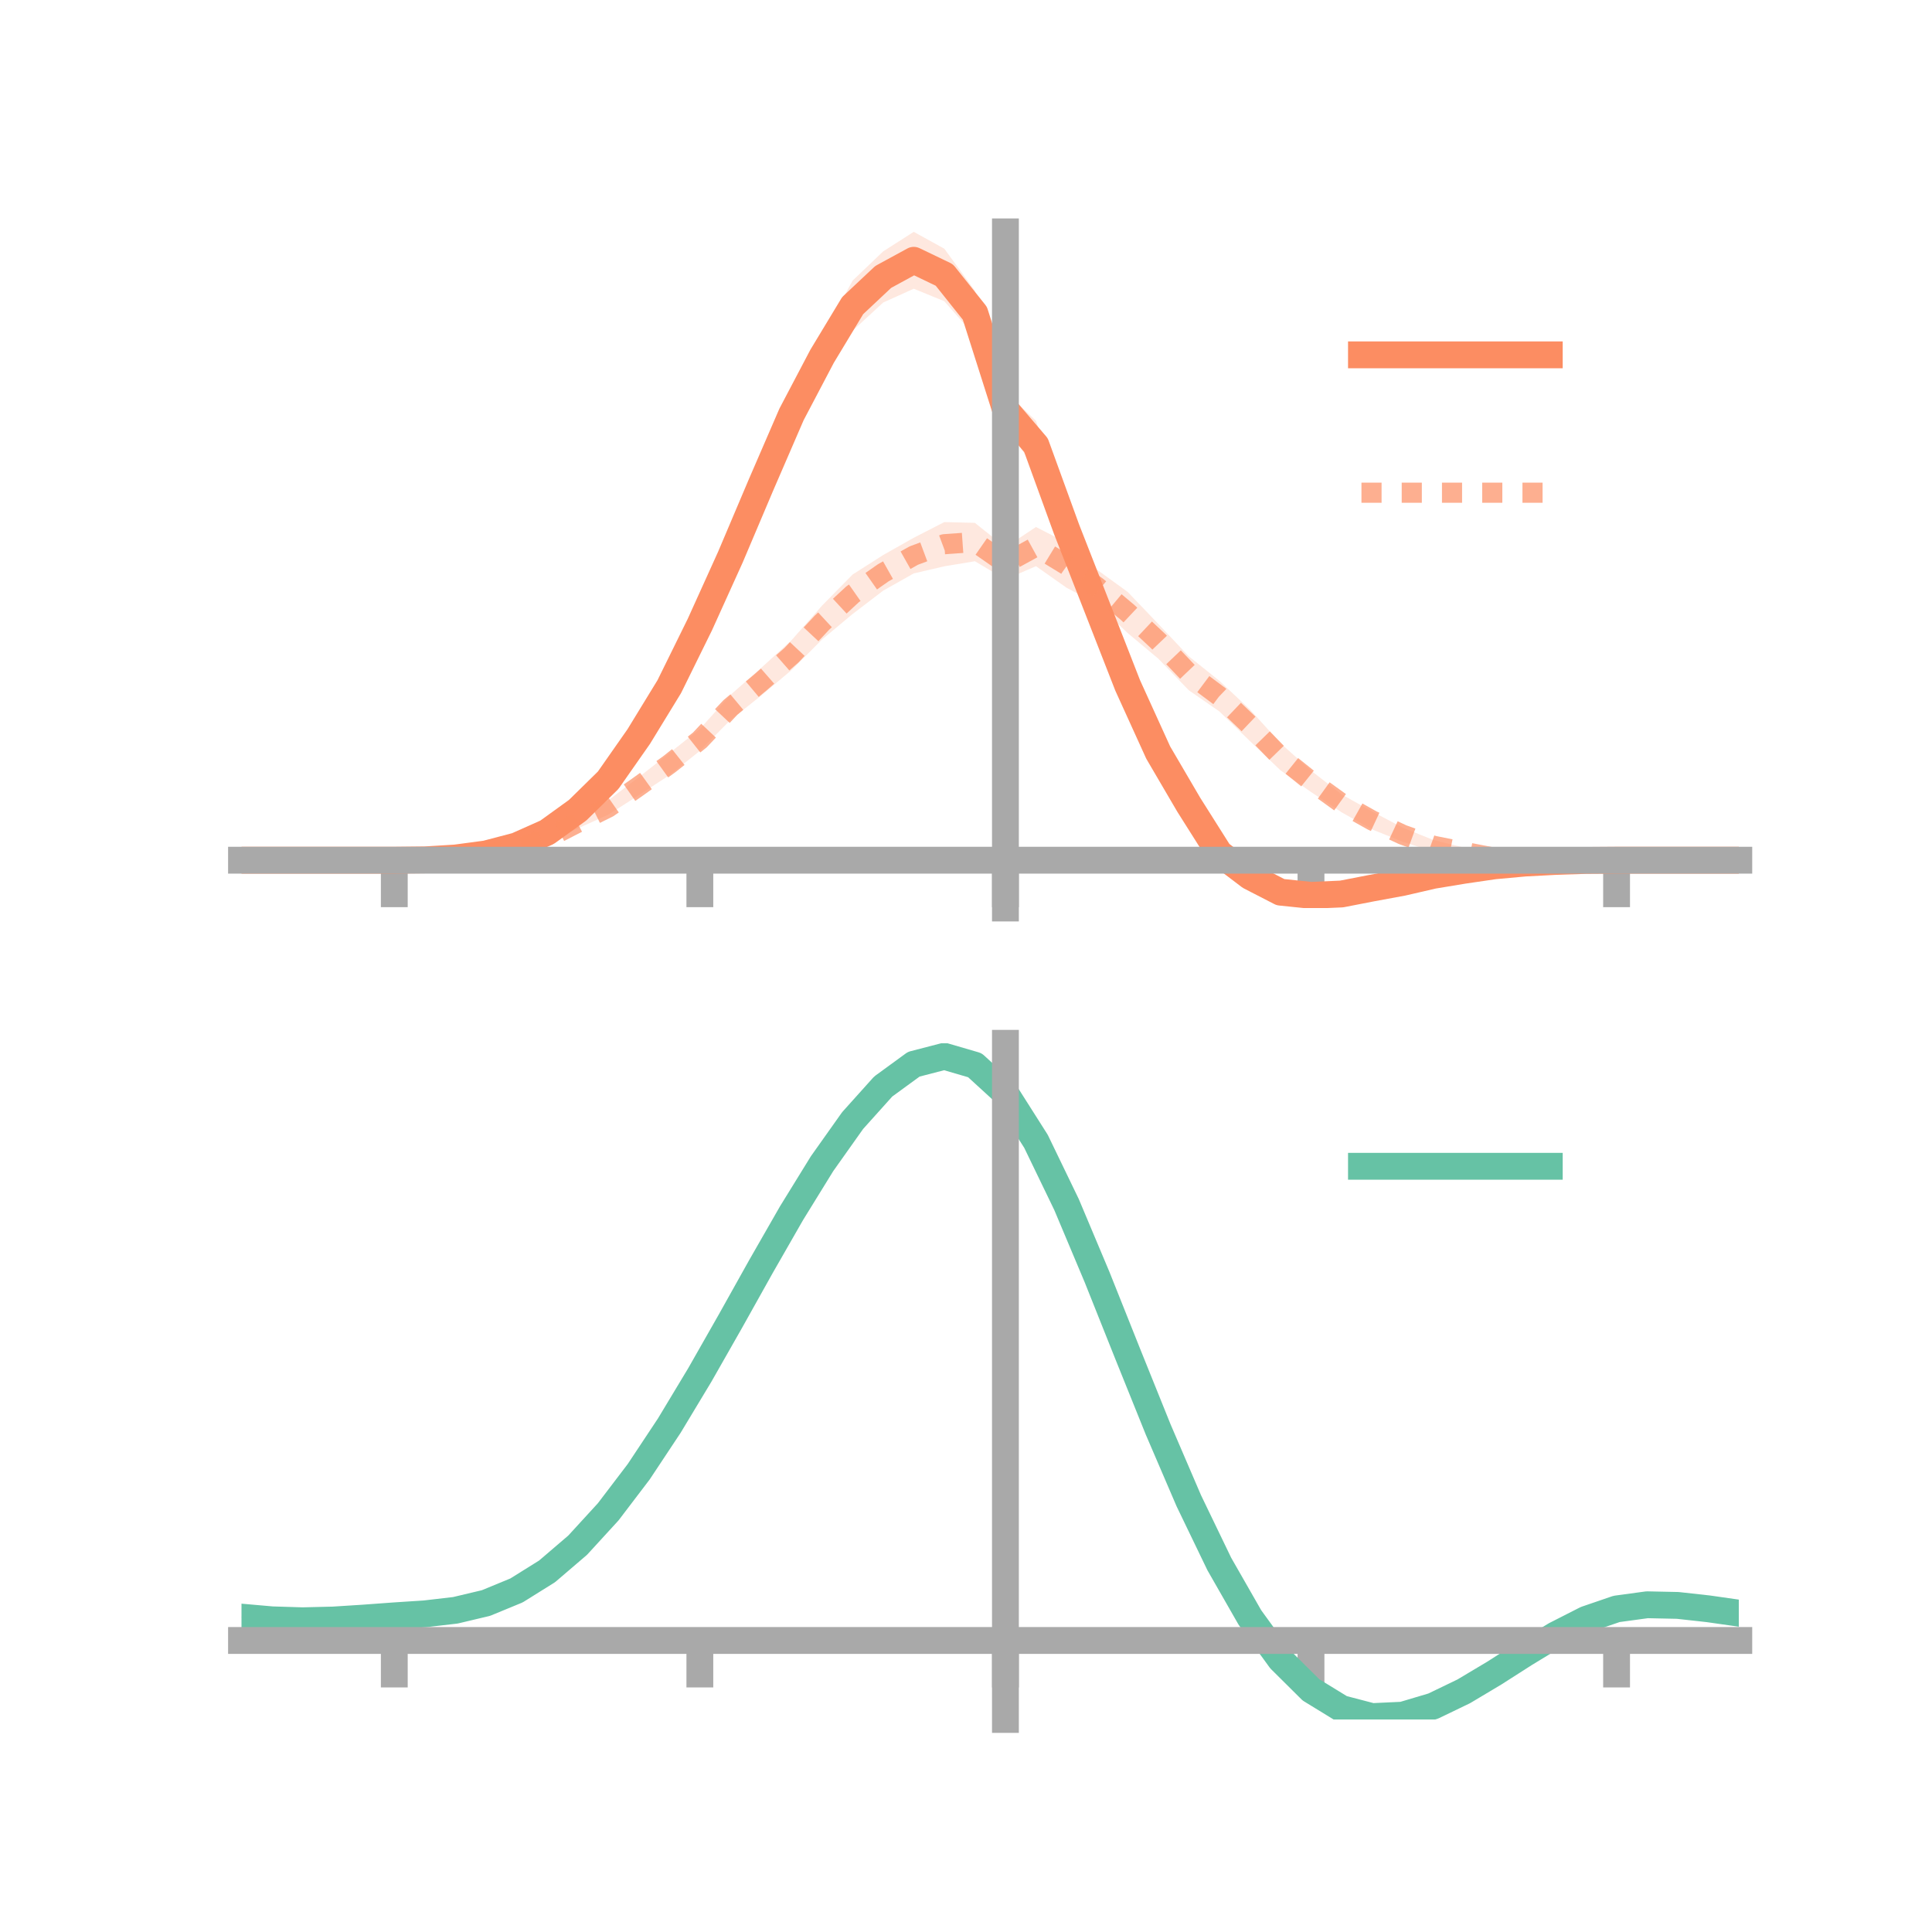 <?xml version="1.0" encoding="utf-8" standalone="no"?>
<!DOCTYPE svg PUBLIC "-//W3C//DTD SVG 1.1//EN"
  "http://www.w3.org/Graphics/SVG/1.1/DTD/svg11.dtd">
<!-- Created with matplotlib (https://matplotlib.org/) -->
<svg height="144pt" version="1.1" viewBox="0 0 144 144" width="144pt" xmlns="http://www.w3.org/2000/svg" xmlns:xlink="http://www.w3.org/1999/xlink">
 <defs>
  <style type="text/css">*{stroke-linecap:butt;stroke-linejoin:round;}</style>
 </defs>
 <g id="figure_1">
  <g id="patch_1">
   <path d="M 0 144 
L 144 144 
L 144 0 
L 0 0 
z
" style="fill:none;"/>
  </g>
  <g id="axes_1">
   <g id="patch_2">
    <path d="M 18 67.68 
L 129.6 67.68 
L 129.6 17.28 
L 18 17.28 
z
" style="fill:none;"/>
   </g>
   <g id="PolyCollection_1">
    <path clip-path="url(#p6abaa1004d)" d="M 18 64.114 
L 18 64.114 
L 20.278 64.114 
L 22.555 64.114 
L 24.833 64.114 
L 27.11 64.114 
L 29.388 64.114 
L 31.665 64.068 
L 33.943 63.862 
L 36.22 63.51 
L 38.498 62.816 
L 40.776 61.661 
L 43.053 59.924 
L 45.331 57.553 
L 47.608 54.267 
L 49.886 50.316 
L 52.163 45.459 
L 54.441 40.574 
L 56.718 34.826 
L 58.996 29.603 
L 61.273 25.055 
L 63.551 20.912 
L 65.829 18.734 
L 68.106 17.28 
L 70.384 18.538 
L 72.661 21.664 
L 74.939 29.195 
L 77.216 31.367 
L 79.494 37.763 
L 81.771 43.655 
L 84.049 49.645 
L 86.327 54.802 
L 88.604 58.877 
L 90.882 62.301 
L 93.159 64.205 
L 95.437 65.719 
L 97.714 65.784 
L 99.992 66.074 
L 102.269 65.72 
L 104.547 65.207 
L 106.824 64.793 
L 109.102 64.622 
L 111.38 64.294 
L 113.657 64.186 
L 115.935 64.119 
L 118.212 64.101 
L 120.49 64.114 
L 122.767 64.114 
L 125.045 64.114 
L 127.322 64.114 
L 129.6 64.114 
L 129.6 64.114 
L 129.6 64.114 
L 127.322 64.114 
L 125.045 64.114 
L 122.767 64.114 
L 120.49 64.115 
L 118.212 64.161 
L 115.935 64.295 
L 113.657 64.468 
L 111.38 64.775 
L 109.102 65.113 
L 106.824 65.695 
L 104.547 66.333 
L 102.269 66.659 
L 99.992 67.192 
L 97.714 67.68 
L 95.437 67.275 
L 93.159 66.443 
L 90.882 64.876 
L 88.604 61.09 
L 86.327 57.386 
L 84.049 52.522 
L 81.771 46.857 
L 79.494 41.124 
L 77.216 34.99 
L 74.939 31.824 
L 72.661 25.037 
L 70.384 22.452 
L 68.106 21.52 
L 65.829 22.547 
L 63.551 24.649 
L 61.273 28.058 
L 58.996 32.169 
L 56.718 37.472 
L 54.441 42.466 
L 52.163 47.646 
L 49.886 52.034 
L 47.608 55.531 
L 45.331 58.753 
L 43.053 60.854 
L 40.776 62.405 
L 38.498 63.283 
L 36.22 63.784 
L 33.943 64.04 
L 31.665 64.113 
L 29.388 64.114 
L 27.11 64.114 
L 24.833 64.114 
L 22.555 64.114 
L 20.278 64.114 
L 18 64.114 
z
" style="fill:#fc8d62;fill-opacity:0.2;"/>
   </g>
   <g id="PolyCollection_2">
    <path clip-path="url(#p6abaa1004d)" d="M 18 64.114 
L 18 64.114 
L 20.278 64.114 
L 22.555 64.114 
L 24.833 64.114 
L 27.11 64.114 
L 29.388 64.113 
L 31.665 64.046 
L 33.943 63.858 
L 36.22 63.547 
L 38.498 62.999 
L 40.776 62.239 
L 43.053 60.892 
L 45.331 59.656 
L 47.608 57.93 
L 49.886 56.137 
L 52.163 54.335 
L 54.441 51.796 
L 56.718 49.796 
L 58.996 47.72 
L 61.273 45.138 
L 63.551 42.82 
L 65.829 41.367 
L 68.106 40.081 
L 70.384 38.914 
L 72.661 38.97 
L 74.939 40.79 
L 77.216 39.278 
L 79.494 40.452 
L 81.771 42.466 
L 84.049 44.117 
L 86.327 46.499 
L 88.604 48.917 
L 90.882 50.742 
L 93.159 52.876 
L 95.437 55.393 
L 97.714 57.433 
L 99.992 59.206 
L 102.269 60.482 
L 104.547 61.686 
L 106.824 62.606 
L 109.102 63.168 
L 111.38 63.608 
L 113.657 63.888 
L 115.935 64.075 
L 118.212 64.115 
L 120.49 64.114 
L 122.767 64.114 
L 125.045 64.114 
L 127.322 64.114 
L 129.6 64.114 
L 129.6 64.114 
L 129.6 64.114 
L 127.322 64.114 
L 125.045 64.114 
L 122.767 64.114 
L 120.49 64.115 
L 118.212 64.173 
L 115.935 64.252 
L 113.657 64.194 
L 111.38 64.248 
L 109.102 63.81 
L 106.824 63.464 
L 104.547 62.742 
L 102.269 61.82 
L 99.992 60.542 
L 97.714 59.031 
L 95.437 57.412 
L 93.159 55.233 
L 90.882 53.024 
L 88.604 51.447 
L 86.327 49.088 
L 84.049 47.183 
L 81.771 45.014 
L 79.494 43.806 
L 77.216 42.2 
L 74.939 43.183 
L 72.661 41.831 
L 70.384 42.209 
L 68.106 42.738 
L 65.829 44.023 
L 63.551 45.762 
L 61.273 47.663 
L 58.996 49.944 
L 56.718 51.858 
L 54.441 53.665 
L 52.163 55.968 
L 49.886 57.781 
L 47.608 59.272 
L 45.331 60.727 
L 43.053 61.749 
L 40.776 62.75 
L 38.498 63.433 
L 36.22 63.838 
L 33.943 64.04 
L 31.665 64.106 
L 29.388 64.114 
L 27.11 64.114 
L 24.833 64.114 
L 22.555 64.114 
L 20.278 64.114 
L 18 64.114 
z
" style="fill:#fc8d62;fill-opacity:0.2;"/>
   </g>
   <g id="matplotlib.axis_1">
    <g id="xtick_1">
     <g id="line2d_1">
      <defs>
       <path d="M 0 0 
L 0 3.5 
" id="me62ce58bbb" style="stroke:#a9a9a9;stroke-width:2;"/>
      </defs>
      <g>
       <use style="fill:#a9a9a9;stroke:#a9a9a9;stroke-width:2;" x="29.388" xlink:href="#me62ce58bbb" y="64.114"/>
      </g>
     </g>
    </g>
    <g id="xtick_2">
     <g id="line2d_2">
      <g>
       <use style="fill:#a9a9a9;stroke:#a9a9a9;stroke-width:2;" x="52.163" xlink:href="#me62ce58bbb" y="64.114"/>
      </g>
     </g>
    </g>
    <g id="xtick_3">
     <g id="line2d_3">
      <g>
       <use style="fill:#a9a9a9;stroke:#a9a9a9;stroke-width:2;" x="74.939" xlink:href="#me62ce58bbb" y="64.114"/>
      </g>
     </g>
    </g>
    <g id="xtick_4">
     <g id="line2d_4">
      <g>
       <use style="fill:#a9a9a9;stroke:#a9a9a9;stroke-width:2;" x="97.714" xlink:href="#me62ce58bbb" y="64.114"/>
      </g>
     </g>
    </g>
    <g id="xtick_5">
     <g id="line2d_5">
      <g>
       <use style="fill:#a9a9a9;stroke:#a9a9a9;stroke-width:2;" x="120.49" xlink:href="#me62ce58bbb" y="64.114"/>
      </g>
     </g>
    </g>
   </g>
   <g id="matplotlib.axis_2"/>
   <g id="line2d_6">
    <path clip-path="url(#p6abaa1004d)" d="M 18 64.114 
L 20.278 64.114 
L 22.555 64.114 
L 24.833 64.114 
L 27.11 64.114 
L 29.388 64.114 
L 31.665 64.09 
L 33.943 63.951 
L 36.22 63.647 
L 38.498 63.049 
L 40.776 62.033 
L 43.053 60.389 
L 45.331 58.153 
L 47.608 54.899 
L 49.886 51.175 
L 52.163 46.552 
L 54.441 41.52 
L 56.718 36.149 
L 58.996 30.886 
L 61.273 26.556 
L 63.551 22.781 
L 65.829 20.641 
L 68.106 19.4 
L 70.384 20.495 
L 72.661 23.35 
L 74.939 30.509 
L 77.216 33.179 
L 79.494 39.444 
L 81.771 45.256 
L 84.049 51.084 
L 86.327 56.094 
L 88.604 59.983 
L 90.882 63.589 
L 93.159 65.324 
L 95.437 66.497 
L 97.714 66.732 
L 99.992 66.633 
L 102.269 66.19 
L 104.547 65.77 
L 106.824 65.244 
L 109.102 64.868 
L 111.38 64.535 
L 113.657 64.327 
L 115.935 64.207 
L 118.212 64.131 
L 120.49 64.115 
L 122.767 64.114 
L 125.045 64.114 
L 127.322 64.114 
L 129.6 64.114 
" style="fill:none;stroke:#fc8d62;stroke-linecap:square;stroke-width:2;"/>
   </g>
   <g id="line2d_7">
    <path clip-path="url(#p6abaa1004d)" d="M 18 64.114 
L 20.278 64.114 
L 22.555 64.114 
L 24.833 64.114 
L 27.11 64.114 
L 29.388 64.114 
L 31.665 64.076 
L 33.943 63.949 
L 36.22 63.693 
L 38.498 63.216 
L 40.776 62.494 
L 43.053 61.32 
L 45.331 60.191 
L 47.608 58.601 
L 49.886 56.959 
L 52.163 55.151 
L 54.441 52.73 
L 56.718 50.827 
L 58.996 48.832 
L 61.273 46.401 
L 63.551 44.291 
L 65.829 42.695 
L 68.106 41.41 
L 70.384 40.562 
L 72.661 40.4 
L 74.939 41.986 
L 77.216 40.739 
L 79.494 42.129 
L 81.771 43.74 
L 84.049 45.65 
L 86.327 47.793 
L 88.604 50.182 
L 90.882 51.883 
L 93.159 54.054 
L 95.437 56.403 
L 97.714 58.232 
L 99.992 59.874 
L 102.269 61.151 
L 104.547 62.214 
L 106.824 63.035 
L 109.102 63.489 
L 111.38 63.928 
L 113.657 64.041 
L 115.935 64.164 
L 118.212 64.144 
L 120.49 64.115 
L 122.767 64.114 
L 125.045 64.114 
L 127.322 64.114 
L 129.6 64.114 
" style="fill:none;stroke:#fc8d62;stroke-dasharray:1.5,1.5;stroke-dashoffset:0;stroke-opacity:0.7;stroke-width:1.5;"/>
   </g>
   <g id="patch_3">
    <path d="M 74.939 67.68 
L 74.939 17.28 
" style="fill:none;stroke:#a9a9a9;stroke-linecap:square;stroke-linejoin:miter;stroke-width:2;"/>
   </g>
   <g id="patch_4">
    <path d="M 129.6 67.68 
L 129.6 17.28 
" style="fill:none;"/>
   </g>
   <g id="patch_5">
    <path d="M 18 64.114 
L 129.6 64.114 
" style="fill:none;stroke:#a9a9a9;stroke-linecap:square;stroke-linejoin:miter;stroke-width:2;"/>
   </g>
   <g id="patch_6">
    <path d="M 18 17.28 
L 129.6 17.28 
" style="fill:none;"/>
   </g>
   <g id="legend_1">
    <g id="line2d_8">
     <path d="M 101.475 26.449 
L 115.475 26.449 
" style="fill:none;stroke:#fc8d62;stroke-linecap:square;stroke-width:2;"/>
    </g>
    <g id="line2d_9"/>
    <g id="text_1">
     <!--   -->
     <g transform="translate(121.075 28.899)scale(0.07 -0.07)">
      <defs>
       <path id="DejaVuSans-32"/>
      </defs>
      <use xlink:href="#DejaVuSans-32"/>
     </g>
    </g>
    <g id="line2d_10">
     <path d="M 101.475 36.724 
L 115.475 36.724 
" style="fill:none;stroke:#fc8d62;stroke-dasharray:1.5,1.5;stroke-dashoffset:0;stroke-opacity:0.7;stroke-width:1.5;"/>
    </g>
    <g id="line2d_11"/>
    <g id="text_2">
     <!--   -->
     <g transform="translate(121.075 39.174)scale(0.07 -0.07)">
      <use xlink:href="#DejaVuSans-32"/>
     </g>
    </g>
   </g>
  </g>
  <g id="axes_2">
   <g id="patch_7">
    <path d="M 18 128.16 
L 129.6 128.16 
L 129.6 77.76 
L 18 77.76 
z
" style="fill:none;"/>
   </g>
   <g id="PolyCollection_3">
    <path clip-path="url(#p90842c1bae)" d="M 18 120.574 
L 18 120.489 
L 20.278 120.698 
L 22.555 120.771 
L 24.833 120.709 
L 27.11 120.556 
L 29.388 120.381 
L 31.665 120.227 
L 33.943 119.956 
L 36.22 119.409 
L 38.498 118.459 
L 40.776 117.016 
L 43.053 115.028 
L 45.331 112.486 
L 47.608 109.422 
L 49.886 105.902 
L 52.163 102.029 
L 54.441 97.93 
L 56.718 93.76 
L 58.996 89.694 
L 61.273 85.922 
L 63.551 82.641 
L 65.829 80.054 
L 68.106 78.362 
L 70.384 77.76 
L 72.661 78.435 
L 74.939 80.552 
L 77.216 84.192 
L 79.494 88.976 
L 81.771 94.469 
L 84.049 100.265 
L 86.327 106.007 
L 88.604 111.396 
L 90.882 116.197 
L 93.159 120.243 
L 95.437 123.43 
L 97.714 125.719 
L 99.992 127.129 
L 102.269 127.73 
L 104.547 127.631 
L 106.824 126.965 
L 109.102 125.883 
L 111.38 124.546 
L 113.657 123.117 
L 115.935 121.754 
L 118.212 120.61 
L 120.49 119.836 
L 122.767 119.529 
L 125.045 119.582 
L 127.322 119.843 
L 129.6 120.18 
L 129.6 120.29 
L 129.6 120.29 
L 127.322 119.976 
L 125.045 119.733 
L 122.767 119.69 
L 120.49 120.003 
L 118.212 120.79 
L 115.935 121.965 
L 113.657 123.374 
L 111.38 124.855 
L 109.102 126.238 
L 106.824 127.356 
L 104.547 128.046 
L 102.269 128.16 
L 99.992 127.573 
L 97.714 126.191 
L 95.437 123.96 
L 93.159 120.868 
L 90.882 116.954 
L 88.604 112.311 
L 86.327 107.098 
L 84.049 101.537 
L 81.771 95.918 
L 79.494 90.587 
L 77.216 85.941 
L 74.939 82.407 
L 72.661 80.354 
L 70.384 79.702 
L 68.106 80.283 
L 65.829 81.912 
L 63.551 84.397 
L 61.273 87.542 
L 58.996 91.153 
L 56.718 95.037 
L 54.441 99.015 
L 52.163 102.921 
L 49.886 106.61 
L 47.608 109.962 
L 45.331 112.883 
L 43.053 115.313 
L 40.776 117.225 
L 38.498 118.624 
L 36.22 119.552 
L 33.943 120.087 
L 31.665 120.347 
L 29.388 120.489 
L 27.11 120.648 
L 24.833 120.784 
L 22.555 120.833 
L 20.278 120.765 
L 18 120.574 
z
" style="fill:#66c2a5;fill-opacity:0.2;"/>
   </g>
   <g id="matplotlib.axis_3">
    <g id="xtick_6">
     <g id="line2d_12">
      <g>
       <use style="fill:#a9a9a9;stroke:#a9a9a9;stroke-width:2;" x="29.388" xlink:href="#me62ce58bbb" y="122.271"/>
      </g>
     </g>
    </g>
    <g id="xtick_7">
     <g id="line2d_13">
      <g>
       <use style="fill:#a9a9a9;stroke:#a9a9a9;stroke-width:2;" x="52.163" xlink:href="#me62ce58bbb" y="122.271"/>
      </g>
     </g>
    </g>
    <g id="xtick_8">
     <g id="line2d_14">
      <g>
       <use style="fill:#a9a9a9;stroke:#a9a9a9;stroke-width:2;" x="74.939" xlink:href="#me62ce58bbb" y="122.271"/>
      </g>
     </g>
    </g>
    <g id="xtick_9">
     <g id="line2d_15">
      <g>
       <use style="fill:#a9a9a9;stroke:#a9a9a9;stroke-width:2;" x="97.714" xlink:href="#me62ce58bbb" y="122.271"/>
      </g>
     </g>
    </g>
    <g id="xtick_10">
     <g id="line2d_16">
      <g>
       <use style="fill:#a9a9a9;stroke:#a9a9a9;stroke-width:2;" x="120.49" xlink:href="#me62ce58bbb" y="122.271"/>
      </g>
     </g>
    </g>
   </g>
   <g id="matplotlib.axis_4"/>
   <g id="line2d_17">
    <path clip-path="url(#p90842c1bae)" d="M 18 120.532 
L 20.278 120.732 
L 22.555 120.802 
L 24.833 120.747 
L 27.11 120.602 
L 29.388 120.435 
L 31.665 120.287 
L 33.943 120.022 
L 36.22 119.481 
L 38.498 118.542 
L 40.776 117.12 
L 43.053 115.171 
L 45.331 112.684 
L 47.608 109.692 
L 49.886 106.256 
L 52.163 102.475 
L 54.441 98.473 
L 56.718 94.399 
L 58.996 90.424 
L 61.273 86.732 
L 63.551 83.519 
L 65.829 80.983 
L 68.106 79.322 
L 70.384 78.731 
L 72.661 79.395 
L 74.939 81.479 
L 77.216 85.066 
L 79.494 89.781 
L 81.771 95.193 
L 84.049 100.901 
L 86.327 106.552 
L 88.604 111.853 
L 90.882 116.576 
L 93.159 120.556 
L 95.437 123.695 
L 97.714 125.955 
L 99.992 127.351 
L 102.269 127.945 
L 104.547 127.838 
L 106.824 127.16 
L 109.102 126.061 
L 111.38 124.701 
L 113.657 123.245 
L 115.935 121.859 
L 118.212 120.7 
L 120.49 119.92 
L 122.767 119.61 
L 125.045 119.658 
L 127.322 119.91 
L 129.6 120.235 
" style="fill:none;stroke:#66c2a5;stroke-linecap:square;stroke-width:2;"/>
   </g>
   <g id="patch_8">
    <path d="M 74.939 128.16 
L 74.939 77.76 
" style="fill:none;stroke:#a9a9a9;stroke-linecap:square;stroke-linejoin:miter;stroke-width:2;"/>
   </g>
   <g id="patch_9">
    <path d="M 129.6 128.16 
L 129.6 77.76 
" style="fill:none;"/>
   </g>
   <g id="patch_10">
    <path d="M 18 122.271 
L 129.6 122.271 
" style="fill:none;stroke:#a9a9a9;stroke-linecap:square;stroke-linejoin:miter;stroke-width:2;"/>
   </g>
   <g id="patch_11">
    <path d="M 18 77.76 
L 129.6 77.76 
" style="fill:none;"/>
   </g>
   <g id="legend_2">
    <g id="line2d_18">
     <path d="M 101.475 86.929 
L 115.475 86.929 
" style="fill:none;stroke:#66c2a5;stroke-linecap:square;stroke-width:2;"/>
    </g>
    <g id="line2d_19"/>
    <g id="text_3">
     <!--   -->
     <g transform="translate(121.075 89.379)scale(0.07 -0.07)">
      <use xlink:href="#DejaVuSans-32"/>
     </g>
    </g>
   </g>
  </g>
 </g>
 <defs>
  <clipPath id="p6abaa1004d">
   <rect height="50.4" width="111.6" x="18" y="17.28"/>
  </clipPath>
  <clipPath id="p90842c1bae">
   <rect height="50.4" width="111.6" x="18" y="77.76"/>
  </clipPath>
 </defs>
</svg>
